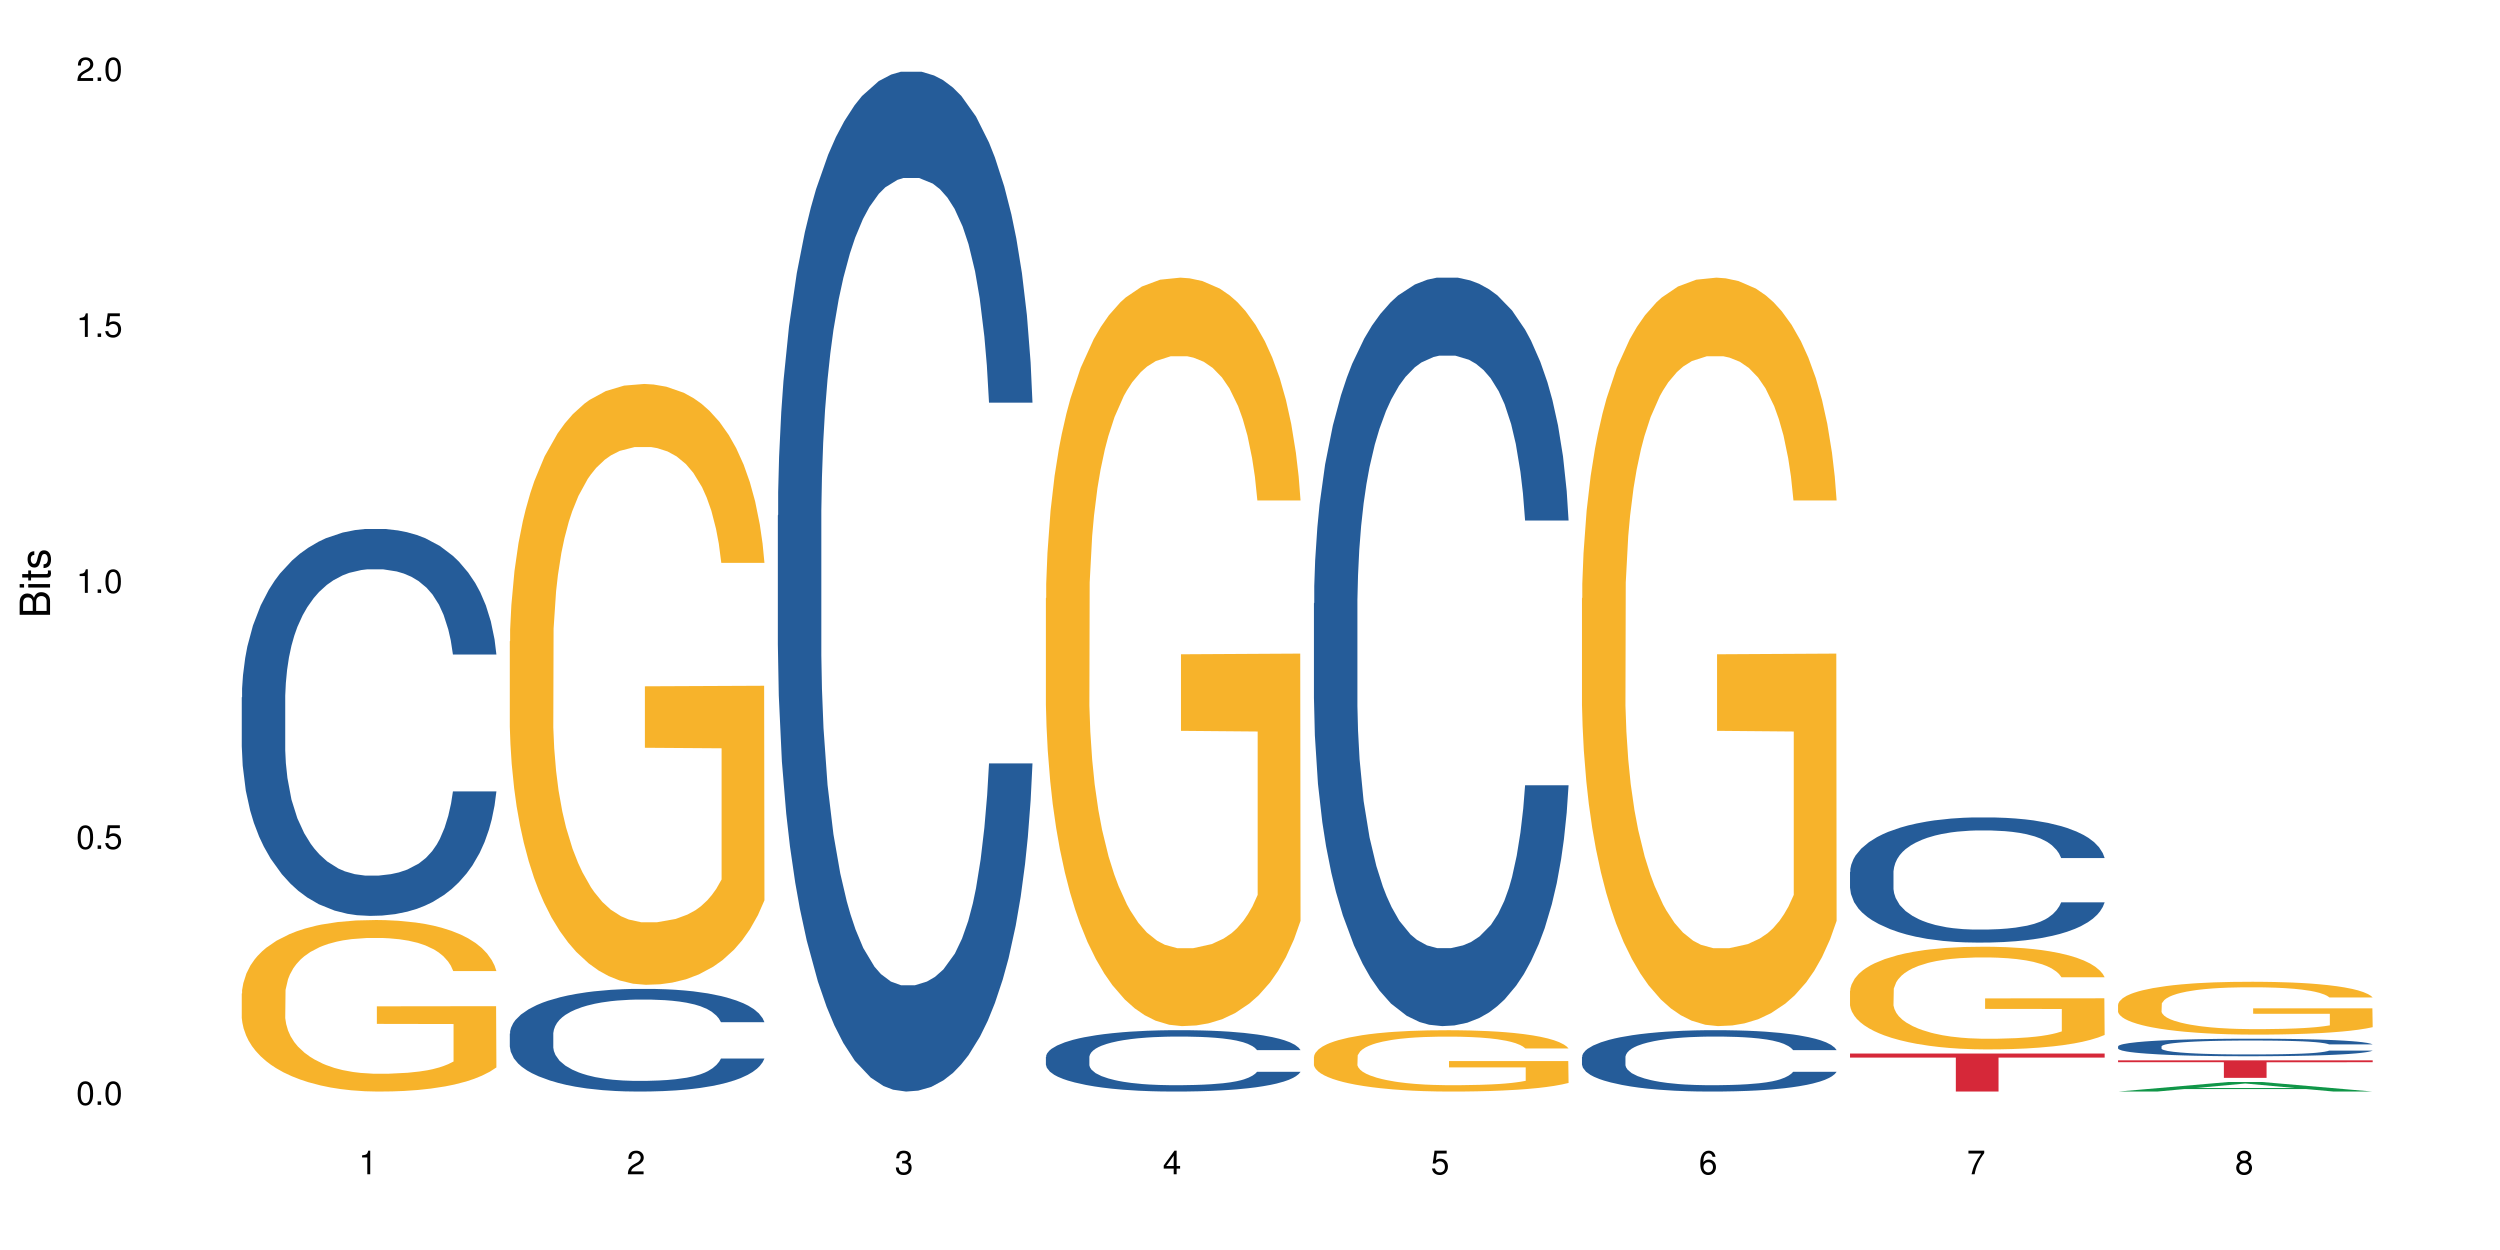 <?xml version="1.0" encoding="UTF-8"?>
<svg xmlns="http://www.w3.org/2000/svg" xmlns:xlink="http://www.w3.org/1999/xlink" width="720pt" height="360pt" viewBox="0 0 720 360" version="1.1">
<defs>
<g>
<symbol overflow="visible" id="glyph0-0">
<path style="stroke:none;" d=""/>
</symbol>
<symbol overflow="visible" id="glyph0-1">
<path style="stroke:none;" d="M 2.641 -6.797 C 2 -6.797 1.422 -6.531 1.078 -6.047 C 0.641 -5.453 0.406 -4.547 0.406 -3.297 C 0.406 -1 1.188 0.219 2.641 0.219 C 4.078 0.219 4.859 -1 4.859 -3.234 C 4.859 -4.562 4.656 -5.438 4.203 -6.047 C 3.844 -6.531 3.281 -6.797 2.641 -6.797 Z M 2.641 -6.047 C 3.547 -6.047 4 -5.125 4 -3.312 C 4 -1.375 3.562 -0.484 2.625 -0.484 C 1.734 -0.484 1.281 -1.422 1.281 -3.281 C 1.281 -5.141 1.734 -6.047 2.641 -6.047 Z M 2.641 -6.047 "/>
</symbol>
<symbol overflow="visible" id="glyph0-2">
<path style="stroke:none;" d="M 1.828 -1 L 0.828 -1 L 0.828 0 L 1.828 0 Z M 1.828 -1 "/>
</symbol>
<symbol overflow="visible" id="glyph0-3">
<path style="stroke:none;" d="M 4.562 -6.797 L 1.062 -6.797 L 0.547 -3.094 L 1.328 -3.094 C 1.719 -3.562 2.047 -3.734 2.578 -3.734 C 3.484 -3.734 4.062 -3.109 4.062 -2.094 C 4.062 -1.125 3.484 -0.531 2.578 -0.531 C 1.828 -0.531 1.375 -0.906 1.188 -1.672 L 0.328 -1.672 C 0.453 -1.109 0.547 -0.844 0.75 -0.594 C 1.125 -0.078 1.828 0.219 2.594 0.219 C 3.969 0.219 4.922 -0.781 4.922 -2.219 C 4.922 -3.562 4.031 -4.484 2.719 -4.484 C 2.25 -4.484 1.859 -4.359 1.469 -4.062 L 1.734 -5.969 L 4.562 -5.969 Z M 4.562 -6.797 "/>
</symbol>
<symbol overflow="visible" id="glyph0-4">
<path style="stroke:none;" d="M 2.484 -4.844 L 2.484 0 L 3.328 0 L 3.328 -6.797 L 2.766 -6.797 C 2.469 -5.75 2.281 -5.609 0.984 -5.453 L 0.984 -4.844 Z M 2.484 -4.844 "/>
</symbol>
<symbol overflow="visible" id="glyph0-5">
<path style="stroke:none;" d="M 4.859 -0.828 L 1.281 -0.828 C 1.359 -1.391 1.672 -1.75 2.5 -2.234 L 3.469 -2.75 C 4.406 -3.266 4.906 -3.969 4.906 -4.812 C 4.906 -5.375 4.672 -5.906 4.266 -6.266 C 3.859 -6.625 3.375 -6.797 2.719 -6.797 C 1.859 -6.797 1.219 -6.5 0.844 -5.922 C 0.609 -5.562 0.5 -5.125 0.484 -4.438 L 1.328 -4.438 C 1.359 -4.906 1.406 -5.188 1.531 -5.406 C 1.75 -5.812 2.188 -6.062 2.703 -6.062 C 3.469 -6.062 4.031 -5.516 4.031 -4.781 C 4.031 -4.25 3.719 -3.797 3.125 -3.438 L 2.234 -2.938 C 0.812 -2.141 0.406 -1.5 0.328 0 L 4.859 0 Z M 4.859 -0.828 "/>
</symbol>
<symbol overflow="visible" id="glyph0-6">
<path style="stroke:none;" d="M 2.125 -3.125 L 2.578 -3.125 C 3.516 -3.125 3.984 -2.703 3.984 -1.891 C 3.984 -1.031 3.469 -0.531 2.578 -0.531 C 1.656 -0.531 1.203 -0.984 1.156 -1.969 L 0.312 -1.969 C 0.344 -1.422 0.438 -1.078 0.609 -0.766 C 0.953 -0.109 1.625 0.219 2.547 0.219 C 3.953 0.219 4.859 -0.609 4.859 -1.906 C 4.859 -2.766 4.516 -3.25 3.703 -3.516 C 4.344 -3.766 4.656 -4.25 4.656 -4.938 C 4.656 -6.109 3.875 -6.797 2.578 -6.797 C 1.203 -6.797 0.484 -6.047 0.453 -4.609 L 1.297 -4.609 C 1.312 -5.016 1.344 -5.25 1.453 -5.453 C 1.641 -5.828 2.062 -6.062 2.594 -6.062 C 3.344 -6.062 3.797 -5.625 3.797 -4.906 C 3.797 -4.422 3.609 -4.141 3.25 -3.984 C 3.016 -3.891 2.719 -3.844 2.125 -3.844 Z M 2.125 -3.125 "/>
</symbol>
<symbol overflow="visible" id="glyph0-7">
<path style="stroke:none;" d="M 3.141 -1.625 L 3.141 0 L 3.984 0 L 3.984 -1.625 L 4.984 -1.625 L 4.984 -2.391 L 3.984 -2.391 L 3.984 -6.797 L 3.359 -6.797 L 0.266 -2.516 L 0.266 -1.625 Z M 3.141 -2.391 L 1 -2.391 L 3.141 -5.359 Z M 3.141 -2.391 "/>
</symbol>
<symbol overflow="visible" id="glyph0-8">
<path style="stroke:none;" d="M 4.781 -5.031 C 4.609 -6.141 3.891 -6.797 2.844 -6.797 C 2.094 -6.797 1.422 -6.438 1.031 -5.828 C 0.609 -5.172 0.406 -4.344 0.406 -3.094 C 0.406 -1.953 0.578 -1.234 0.984 -0.625 C 1.359 -0.078 1.953 0.219 2.703 0.219 C 3.984 0.219 4.922 -0.734 4.922 -2.078 C 4.922 -3.344 4.062 -4.234 2.844 -4.234 C 2.172 -4.234 1.641 -3.969 1.281 -3.469 C 1.281 -5.125 1.828 -6.047 2.797 -6.047 C 3.391 -6.047 3.797 -5.672 3.938 -5.031 Z M 2.734 -3.484 C 3.547 -3.484 4.062 -2.922 4.062 -2 C 4.062 -1.156 3.484 -0.531 2.703 -0.531 C 1.922 -0.531 1.328 -1.188 1.328 -2.047 C 1.328 -2.891 1.906 -3.484 2.734 -3.484 Z M 2.734 -3.484 "/>
</symbol>
<symbol overflow="visible" id="glyph0-9">
<path style="stroke:none;" d="M 4.984 -6.797 L 0.438 -6.797 L 0.438 -5.969 L 4.109 -5.969 C 2.5 -3.656 1.828 -2.234 1.328 0 L 2.219 0 C 2.594 -2.172 3.453 -4.047 4.984 -6.094 Z M 4.984 -6.797 "/>
</symbol>
<symbol overflow="visible" id="glyph0-10">
<path style="stroke:none;" d="M 3.75 -3.578 C 4.453 -4 4.688 -4.344 4.688 -4.984 C 4.688 -6.047 3.844 -6.797 2.641 -6.797 C 1.438 -6.797 0.594 -6.047 0.594 -4.984 C 0.594 -4.359 0.828 -4.016 1.516 -3.578 C 0.734 -3.203 0.359 -2.641 0.359 -1.891 C 0.359 -0.641 1.297 0.219 2.641 0.219 C 3.984 0.219 4.922 -0.641 4.922 -1.875 C 4.922 -2.641 4.531 -3.203 3.75 -3.578 Z M 2.641 -6.047 C 3.359 -6.047 3.812 -5.625 3.812 -4.969 C 3.812 -4.344 3.344 -3.922 2.641 -3.922 C 1.922 -3.922 1.453 -4.344 1.453 -4.984 C 1.453 -5.625 1.922 -6.047 2.641 -6.047 Z M 2.641 -3.203 C 3.484 -3.203 4.062 -2.672 4.062 -1.875 C 4.062 -1.062 3.484 -0.531 2.625 -0.531 C 1.797 -0.531 1.219 -1.078 1.219 -1.875 C 1.219 -2.672 1.797 -3.203 2.641 -3.203 Z M 2.641 -3.203 "/>
</symbol>
<symbol overflow="visible" id="glyph1-0">
<path style="stroke:none;" d=""/>
</symbol>
<symbol overflow="visible" id="glyph1-1">
<path style="stroke:none;" d="M 0 -0.953 L 0 -4.891 C 0 -5.719 -0.234 -6.344 -0.734 -6.797 C -1.188 -7.234 -1.812 -7.469 -2.5 -7.469 C -3.547 -7.469 -4.188 -7 -4.625 -5.875 C -4.984 -6.672 -5.641 -7.094 -6.531 -7.094 C -7.156 -7.094 -7.734 -6.859 -8.141 -6.391 C -8.562 -5.938 -8.75 -5.344 -8.75 -4.5 L -8.75 -0.953 Z M -4.984 -2.062 L -7.766 -2.062 L -7.766 -4.219 C -7.766 -4.844 -7.688 -5.203 -7.453 -5.5 C -7.219 -5.812 -6.859 -5.969 -6.375 -5.969 C -5.906 -5.969 -5.531 -5.812 -5.297 -5.5 C -5.062 -5.203 -4.984 -4.844 -4.984 -4.219 Z M -0.984 -2.062 L -4 -2.062 L -4 -4.781 C -4 -5.328 -3.859 -5.688 -3.578 -5.953 C -3.297 -6.219 -2.922 -6.359 -2.484 -6.359 C -2.062 -6.359 -1.688 -6.219 -1.406 -5.953 C -1.109 -5.688 -0.984 -5.328 -0.984 -4.781 Z M -0.984 -2.062 "/>
</symbol>
<symbol overflow="visible" id="glyph1-2">
<path style="stroke:none;" d="M -6.281 -1.797 L -6.281 -0.797 L 0 -0.797 L 0 -1.797 Z M -8.75 -1.797 L -8.75 -0.797 L -7.484 -0.797 L -7.484 -1.797 Z M -8.75 -1.797 "/>
</symbol>
<symbol overflow="visible" id="glyph1-3">
<path style="stroke:none;" d="M -6.281 -3.047 L -6.281 -2.016 L -8.016 -2.016 L -8.016 -1.016 L -6.281 -1.016 L -6.281 -0.172 L -5.469 -0.172 L -5.469 -1.016 L -0.719 -1.016 C -0.078 -1.016 0.281 -1.453 0.281 -2.234 C 0.281 -2.469 0.25 -2.719 0.188 -3.047 L -0.641 -3.047 C -0.609 -2.922 -0.594 -2.766 -0.594 -2.562 C -0.594 -2.141 -0.719 -2.016 -1.156 -2.016 L -5.469 -2.016 L -5.469 -3.047 Z M -6.281 -3.047 "/>
</symbol>
<symbol overflow="visible" id="glyph1-4">
<path style="stroke:none;" d="M -4.531 -5.25 C -5.766 -5.25 -6.469 -4.422 -6.469 -2.969 C -6.469 -1.516 -5.719 -0.562 -4.547 -0.562 C -3.562 -0.562 -3.094 -1.062 -2.734 -2.562 L -2.516 -3.484 C -2.344 -4.188 -2.094 -4.469 -1.625 -4.469 C -1.047 -4.469 -0.641 -3.875 -0.641 -3 C -0.641 -2.453 -0.797 -2 -1.062 -1.75 C -1.25 -1.594 -1.422 -1.531 -1.875 -1.469 L -1.875 -0.406 C -0.422 -0.453 0.281 -1.266 0.281 -2.922 C 0.281 -4.5 -0.5 -5.516 -1.719 -5.516 C -2.656 -5.516 -3.172 -4.984 -3.469 -3.734 L -3.703 -2.766 C -3.891 -1.953 -4.156 -1.609 -4.594 -1.609 C -5.172 -1.609 -5.547 -2.125 -5.547 -2.938 C -5.547 -3.75 -5.203 -4.172 -4.531 -4.203 Z M -4.531 -5.25 "/>
</symbol>
</g>
</defs>
<g id="surface18636">
<rect x="0" y="0" width="720" height="360" style="fill:rgb(100%,100%,100%);fill-opacity:1;stroke:none;"/>
<path style=" stroke:none;fill-rule:nonzero;fill:rgb(14.51%,36.078%,60%);fill-opacity:1;" d="M 69.629 200.836 L 69.719 200.734 L 69.719 198.289 L 69.988 194.422 L 70.613 189.531 L 71.238 186.172 L 72.848 180.16 L 75.086 174.355 L 77.41 169.875 L 79.109 167.227 L 80.629 165.188 L 84.117 161.422 L 86.355 159.484 L 88.77 157.754 L 91.719 156.023 L 93.867 155.004 L 98.695 153.375 L 102.273 152.66 L 105.047 152.355 L 111.039 152.355 L 114.613 152.762 L 117.207 153.273 L 120.07 154.086 L 122.484 155.004 L 126.688 157.246 L 130.445 160.098 L 132.145 161.727 L 134.828 164.883 L 136.883 167.938 L 138.316 170.586 L 139.926 174.355 L 141.355 178.938 L 142.43 184.133 L 142.965 188.512 L 130.445 188.512 L 129.82 184.438 L 129.102 181.281 L 127.762 177.105 L 126.422 174.152 L 124.543 171.199 L 122.844 169.262 L 120.516 167.328 L 118.461 166.105 L 116.312 165.188 L 114.258 164.578 L 110.32 163.965 L 105.762 163.965 L 104.062 164.172 L 100.574 164.984 L 98.695 165.699 L 96.012 167.125 L 94.133 168.449 L 91.898 170.484 L 90.379 172.215 L 88.5 174.863 L 87.16 177.207 L 85.637 180.566 L 84.742 183.113 L 83.938 185.965 L 83.223 189.328 L 82.688 192.891 L 82.328 196.66 L 82.148 200.328 L 82.148 216.113 L 82.328 219.781 L 82.777 224.059 L 83.938 230.27 L 85.637 235.668 L 87.605 239.949 L 89.484 243.004 L 90.559 244.43 L 91.988 246.059 L 94.223 248.094 L 97.445 250.133 L 99.32 250.945 L 102.184 251.762 L 105.137 252.168 L 109.07 252.168 L 112.559 251.762 L 114.883 251.254 L 117.297 250.438 L 120.605 248.707 L 122.664 247.078 L 124.453 245.141 L 125.793 243.207 L 126.688 241.578 L 128.031 238.418 L 129.102 234.957 L 129.906 231.391 L 130.445 227.93 L 142.965 227.93 L 142.43 232.004 L 141.625 235.977 L 140.82 238.93 L 139.566 242.492 L 138.137 245.652 L 136.078 249.215 L 134.379 251.559 L 132.145 254.105 L 130.086 256.039 L 127.852 257.77 L 124.543 259.809 L 122.395 260.828 L 120.07 261.742 L 117.297 262.559 L 113.809 263.27 L 110.055 263.68 L 106.566 263.781 L 102.809 263.578 L 100.035 263.168 L 96.371 262.254 L 91.809 260.418 L 88.5 258.484 L 85.906 256.551 L 83.672 254.512 L 81.168 251.762 L 77.945 247.281 L 75.98 243.816 L 74.637 240.965 L 73.117 236.992 L 72.043 233.43 L 70.793 227.727 L 69.898 220.492 L 69.629 214.891 Z M 69.629 200.836 "/>
<path style=" stroke:none;fill-rule:nonzero;fill:rgb(96.863%,70.196%,16.863%);fill-opacity:1;" d="M 69.629 286.125 L 69.719 286.078 L 69.719 285.176 L 70.078 283.145 L 70.973 280.348 L 72.133 278.047 L 73.387 276.242 L 74.191 275.293 L 75.531 273.941 L 76.695 272.945 L 79.645 270.918 L 83.402 269.02 L 85.461 268.207 L 87.785 267.441 L 91.094 266.586 L 92.613 266.27 L 97.266 265.547 L 102.543 265.094 L 108.355 264.961 L 111.039 265.004 L 114.703 265.184 L 119.711 265.684 L 122.574 266.133 L 124.809 266.586 L 127.137 267.172 L 129.996 268.074 L 132.68 269.156 L 134.828 270.238 L 136.973 271.594 L 138.762 273.035 L 140.281 274.617 L 141.625 276.512 L 142.43 278.09 L 142.965 279.672 L 130.535 279.672 L 129.82 278.09 L 129.016 276.871 L 127.672 275.383 L 126.332 274.301 L 124.988 273.441 L 122.484 272.27 L 120.34 271.547 L 117.656 270.918 L 115.062 270.512 L 112.109 270.238 L 110.32 270.148 L 105.582 270.148 L 101.289 270.465 L 98.785 270.824 L 96.996 271.188 L 94.492 271.863 L 92.973 272.406 L 92.078 272.766 L 89.395 274.164 L 87.605 275.43 L 86.621 276.285 L 85.371 277.641 L 84.477 278.859 L 83.492 280.664 L 82.953 282.016 L 82.238 285.086 L 82.148 293.207 L 82.418 294.922 L 82.953 296.773 L 83.672 298.398 L 84.742 300.113 L 85.816 301.422 L 87.695 303.18 L 89.305 304.352 L 90.559 305.121 L 92.973 306.34 L 93.957 306.746 L 96.281 307.559 L 98.695 308.188 L 101.648 308.73 L 103.883 309 L 107.461 309.227 L 112.02 309.227 L 117.387 308.957 L 120.785 308.594 L 123.109 308.234 L 124.633 307.918 L 126.508 307.422 L 127.852 306.969 L 129.102 306.473 L 130.625 305.707 L 130.625 294.922 L 108.535 294.879 L 108.535 289.824 L 142.875 289.777 L 142.965 307.422 L 141.086 308.641 L 138.762 309.812 L 136.527 310.715 L 134.199 311.484 L 130.891 312.34 L 128.207 312.883 L 124.094 313.512 L 120.34 313.918 L 116.402 314.191 L 112.914 314.324 L 108.801 314.371 L 105.137 314.281 L 101.199 314.008 L 98.07 313.648 L 95.207 313.199 L 92.344 312.609 L 88.77 311.664 L 86.441 310.895 L 84.027 309.949 L 81.613 308.82 L 79.469 307.602 L 78.035 306.656 L 76.605 305.57 L 75.086 304.219 L 73.652 302.684 L 72.582 301.285 L 71.598 299.707 L 70.883 298.215 L 70.164 296.188 L 69.809 294.562 L 69.629 293.164 Z M 69.629 286.125 "/>
<path style=" stroke:none;fill-rule:nonzero;fill:rgb(14.51%,36.078%,60%);fill-opacity:1;" d="M 146.824 297.668 L 146.914 297.641 L 146.914 296.992 L 147.184 295.965 L 147.809 294.668 L 148.434 293.777 L 150.043 292.184 L 152.281 290.641 L 154.605 289.453 L 156.305 288.75 L 157.824 288.211 L 161.312 287.211 L 163.551 286.695 L 165.965 286.238 L 168.914 285.777 L 171.062 285.508 L 175.891 285.074 L 179.469 284.887 L 182.242 284.805 L 188.234 284.805 L 191.812 284.914 L 194.406 285.047 L 197.266 285.266 L 199.68 285.508 L 203.883 286.102 L 207.641 286.859 L 209.34 287.293 L 212.023 288.129 L 214.078 288.941 L 215.512 289.641 L 217.121 290.641 L 218.551 291.859 L 219.625 293.238 L 220.16 294.398 L 207.641 294.398 L 207.016 293.316 L 206.301 292.48 L 204.957 291.371 L 203.617 290.59 L 201.738 289.805 L 200.039 289.289 L 197.715 288.777 L 195.656 288.453 L 193.512 288.211 L 191.453 288.047 L 187.52 287.887 L 182.957 287.887 L 181.258 287.941 L 177.77 288.156 L 175.891 288.344 L 173.207 288.723 L 171.332 289.074 L 169.094 289.613 L 167.574 290.074 L 165.695 290.777 L 164.355 291.398 L 162.836 292.289 L 161.941 292.965 L 161.137 293.723 L 160.418 294.613 L 159.883 295.562 L 159.523 296.562 L 159.348 297.535 L 159.348 301.723 L 159.523 302.695 L 159.973 303.832 L 161.137 305.48 L 162.836 306.91 L 164.801 308.047 L 166.68 308.859 L 167.754 309.234 L 169.184 309.668 L 171.418 310.207 L 174.641 310.75 L 176.516 310.965 L 179.379 311.18 L 182.332 311.289 L 186.266 311.289 L 189.754 311.18 L 192.078 311.047 L 194.492 310.832 L 197.805 310.371 L 199.859 309.938 L 201.648 309.426 L 202.988 308.91 L 203.883 308.48 L 205.227 307.641 L 206.301 306.723 L 207.105 305.777 L 207.641 304.859 L 220.16 304.859 L 219.625 305.938 L 218.82 306.992 L 218.016 307.777 L 216.762 308.723 L 215.332 309.559 L 213.273 310.508 L 211.574 311.129 L 209.34 311.805 L 207.281 312.316 L 205.047 312.777 L 201.738 313.316 L 199.59 313.586 L 197.266 313.832 L 194.492 314.047 L 191.004 314.234 L 187.25 314.344 L 183.762 314.371 L 180.004 314.316 L 177.234 314.207 L 173.566 313.965 L 169.004 313.48 L 165.695 312.965 L 163.102 312.453 L 160.867 311.91 L 158.363 311.18 L 155.145 309.992 L 153.176 309.074 L 151.832 308.316 L 150.312 307.262 L 149.238 306.316 L 147.988 304.805 L 147.094 302.887 L 146.824 301.398 Z M 146.824 297.668 "/>
<path style=" stroke:none;fill-rule:nonzero;fill:rgb(96.863%,70.196%,16.863%);fill-opacity:1;" d="M 146.824 184.695 L 146.914 184.539 L 146.914 181.379 L 147.273 174.266 L 148.168 164.469 L 149.328 156.41 L 150.582 150.09 L 151.387 146.77 L 152.727 142.027 L 153.891 138.551 L 156.844 131.441 L 160.598 124.805 L 162.656 121.957 L 164.98 119.273 L 168.289 116.27 L 169.809 115.164 L 174.461 112.633 L 179.738 111.055 L 185.551 110.578 L 188.234 110.738 L 191.898 111.371 L 196.91 113.109 L 199.77 114.688 L 202.008 116.27 L 204.332 118.324 L 207.195 121.484 L 209.875 125.277 L 212.023 129.07 L 214.168 133.812 L 215.957 138.867 L 217.477 144.398 L 218.82 151.035 L 219.625 156.566 L 220.16 162.098 L 207.73 162.098 L 207.016 156.566 L 206.211 152.301 L 204.867 147.086 L 203.527 143.293 L 202.184 140.289 L 199.68 136.18 L 197.535 133.652 L 194.852 131.441 L 192.258 130.02 L 189.305 129.07 L 187.52 128.754 L 182.777 128.754 L 178.484 129.859 L 175.98 131.125 L 174.191 132.387 L 171.688 134.758 L 170.168 136.656 L 169.273 137.918 L 166.59 142.82 L 164.801 147.242 L 163.816 150.246 L 162.566 154.988 L 161.672 159.254 L 160.688 165.574 L 160.152 170.316 L 159.434 181.062 L 159.348 209.508 L 159.613 215.512 L 160.152 221.992 L 160.867 227.684 L 161.941 233.688 L 163.012 238.27 L 164.891 244.434 L 166.5 248.543 L 167.754 251.23 L 170.168 255.496 L 171.152 256.918 L 173.477 259.762 L 175.891 261.977 L 178.844 263.871 L 181.078 264.82 L 184.656 265.609 L 189.219 265.609 L 194.582 264.66 L 197.98 263.398 L 200.309 262.133 L 201.828 261.027 L 203.707 259.289 L 205.047 257.707 L 206.301 255.969 L 207.82 253.281 L 207.82 215.512 L 185.73 215.355 L 185.73 197.656 L 220.07 197.496 L 220.16 259.289 L 218.285 263.555 L 215.957 267.664 L 213.723 270.824 L 211.398 273.512 L 208.086 276.516 L 205.406 278.41 L 201.289 280.621 L 197.535 282.043 L 193.598 282.992 L 190.113 283.469 L 185.996 283.625 L 182.332 283.309 L 178.395 282.359 L 175.266 281.098 L 172.402 279.516 L 169.543 277.461 L 165.965 274.145 L 163.641 271.457 L 161.223 268.137 L 158.809 264.188 L 156.664 259.922 L 155.23 256.602 L 153.801 252.809 L 152.281 248.066 L 150.852 242.695 L 149.777 237.797 L 148.793 232.266 L 148.078 227.051 L 147.363 219.938 L 147.004 214.25 L 146.824 209.352 Z M 146.824 184.695 "/>
<path style=" stroke:none;fill-rule:nonzero;fill:rgb(14.51%,36.078%,60%);fill-opacity:1;" d="M 224.02 148.457 L 224.109 148.188 L 224.109 141.742 L 224.379 131.543 L 225.004 118.656 L 225.633 109.797 L 227.242 93.957 L 229.477 78.652 L 231.801 66.84 L 233.5 59.859 L 235.023 54.492 L 238.508 44.559 L 240.746 39.457 L 243.16 34.891 L 246.113 30.328 L 248.258 27.645 L 253.086 23.348 L 256.664 21.469 L 259.438 20.664 L 265.43 20.664 L 269.008 21.738 L 271.602 23.078 L 274.461 25.227 L 276.875 27.645 L 281.082 33.551 L 284.836 41.066 L 286.535 45.363 L 289.219 53.684 L 291.277 61.738 L 292.707 68.719 L 294.316 78.652 L 295.746 90.734 L 296.82 104.426 L 297.355 115.969 L 284.836 115.969 L 284.211 105.23 L 283.496 96.91 L 282.152 85.902 L 280.812 78.117 L 278.934 70.332 L 277.234 65.23 L 274.91 60.129 L 272.852 56.906 L 270.707 54.492 L 268.648 52.879 L 264.715 51.27 L 260.152 51.27 L 258.453 51.805 L 254.965 53.953 L 253.086 55.832 L 250.406 59.59 L 248.527 63.082 L 246.289 68.449 L 244.77 73.016 L 242.891 79.996 L 241.551 86.172 L 240.031 95.031 L 239.137 101.742 L 238.332 109.258 L 237.613 118.117 L 237.078 127.516 L 236.723 137.449 L 236.543 147.113 L 236.543 188.727 L 236.723 198.391 L 237.168 209.668 L 238.332 226.043 L 240.031 240.273 L 241.996 251.547 L 243.875 259.602 L 244.949 263.359 L 246.379 267.656 L 248.617 273.027 L 251.836 278.395 L 253.715 280.543 L 256.574 282.691 L 259.527 283.766 L 263.461 283.766 L 266.949 282.691 L 269.273 281.348 L 271.691 279.199 L 275 274.637 L 277.055 270.34 L 278.844 265.242 L 280.188 260.141 L 281.082 255.844 L 282.422 247.52 L 283.496 238.395 L 284.301 228.996 L 284.836 219.867 L 297.355 219.867 L 296.82 230.609 L 296.016 241.078 L 295.211 248.863 L 293.957 258.262 L 292.527 266.582 L 290.473 275.98 L 288.773 282.152 L 286.535 288.867 L 284.48 293.969 L 282.242 298.531 L 278.934 303.898 L 276.789 306.586 L 274.461 309 L 271.691 311.148 L 268.203 313.027 L 264.445 314.102 L 260.957 314.371 L 257.203 313.832 L 254.43 312.762 L 250.762 310.344 L 246.199 305.512 L 242.891 300.41 L 240.297 295.309 L 238.062 289.941 L 235.559 282.691 L 232.34 270.879 L 230.371 261.75 L 229.031 254.234 L 227.508 243.762 L 226.438 234.367 L 225.184 219.332 L 224.289 200.27 L 224.02 185.504 Z M 224.02 148.457 "/>
<path style=" stroke:none;fill-rule:nonzero;fill:rgb(14.51%,36.078%,60%);fill-opacity:1;" d="M 301.219 304.391 L 301.305 304.375 L 301.305 303.988 L 301.574 303.371 L 302.199 302.598 L 302.828 302.066 L 304.438 301.113 L 306.672 300.191 L 308.996 299.48 L 310.695 299.062 L 312.219 298.738 L 315.707 298.141 L 317.941 297.832 L 320.355 297.559 L 323.309 297.285 L 325.453 297.121 L 330.285 296.863 L 333.859 296.75 L 336.633 296.703 L 342.625 296.703 L 346.203 296.77 L 348.797 296.848 L 351.656 296.977 L 354.074 297.121 L 358.277 297.477 L 362.031 297.93 L 363.73 298.188 L 366.414 298.691 L 368.473 299.176 L 369.902 299.594 L 371.512 300.191 L 372.945 300.918 L 374.016 301.742 L 374.555 302.438 L 362.031 302.438 L 361.406 301.789 L 360.691 301.289 L 359.348 300.629 L 358.008 300.16 L 356.129 299.691 L 354.43 299.383 L 352.105 299.078 L 350.047 298.883 L 347.902 298.738 L 345.844 298.641 L 341.91 298.543 L 337.348 298.543 L 335.648 298.578 L 332.16 298.707 L 330.285 298.82 L 327.602 299.043 L 325.723 299.254 L 323.484 299.578 L 321.965 299.852 L 320.086 300.273 L 318.746 300.645 L 317.227 301.176 L 316.332 301.582 L 315.527 302.031 L 314.812 302.566 L 314.273 303.129 L 313.918 303.727 L 313.738 304.309 L 313.738 306.812 L 313.918 307.395 L 314.363 308.074 L 315.527 309.059 L 317.227 309.914 L 319.195 310.59 L 321.07 311.074 L 322.145 311.301 L 323.574 311.562 L 325.812 311.883 L 329.031 312.207 L 330.91 312.336 L 333.77 312.465 L 336.723 312.531 L 340.656 312.531 L 344.145 312.465 L 346.473 312.383 L 348.887 312.254 L 352.195 311.98 L 354.25 311.723 L 356.039 311.414 L 357.383 311.109 L 358.277 310.852 L 359.617 310.348 L 360.691 309.801 L 361.496 309.234 L 362.031 308.688 L 374.555 308.688 L 374.016 309.332 L 373.211 309.961 L 372.406 310.43 L 371.156 310.996 L 369.723 311.496 L 367.668 312.062 L 365.969 312.434 L 363.73 312.836 L 361.676 313.145 L 359.438 313.418 L 356.129 313.742 L 353.984 313.902 L 351.656 314.047 L 348.887 314.176 L 345.398 314.289 L 341.641 314.355 L 338.152 314.371 L 334.398 314.34 L 331.625 314.273 L 327.957 314.129 L 323.398 313.836 L 320.086 313.531 L 317.496 313.223 L 315.258 312.902 L 312.754 312.465 L 309.535 311.754 L 307.566 311.207 L 306.227 310.754 L 304.707 310.125 L 303.633 309.559 L 302.379 308.652 L 301.484 307.508 L 301.219 306.617 Z M 301.219 304.391 "/>
<path style=" stroke:none;fill-rule:nonzero;fill:rgb(96.863%,70.196%,16.863%);fill-opacity:1;" d="M 301.219 172.289 L 301.305 172.094 L 301.305 168.156 L 301.664 159.297 L 302.559 147.09 L 303.723 137.051 L 304.973 129.176 L 305.777 125.043 L 307.121 119.137 L 308.281 114.805 L 311.234 105.945 L 314.988 97.68 L 317.047 94.137 L 319.371 90.789 L 322.68 87.047 L 324.203 85.672 L 328.852 82.52 L 334.129 80.551 L 339.941 79.961 L 342.625 80.16 L 346.293 80.945 L 351.301 83.113 L 354.164 85.082 L 356.398 87.047 L 358.723 89.609 L 361.586 93.547 L 364.27 98.27 L 366.414 102.996 L 368.562 108.898 L 370.352 115.199 L 371.871 122.09 L 373.211 130.359 L 374.016 137.246 L 374.555 144.137 L 362.121 144.137 L 361.406 137.246 L 360.602 131.934 L 359.262 125.438 L 357.918 120.711 L 356.578 116.973 L 354.074 111.852 L 351.926 108.703 L 349.242 105.945 L 346.648 104.176 L 343.699 102.996 L 341.91 102.602 L 337.168 102.602 L 332.875 103.98 L 330.371 105.555 L 328.586 107.129 L 326.078 110.082 L 324.559 112.445 L 323.664 114.02 L 320.98 120.121 L 319.195 125.633 L 318.211 129.375 L 316.957 135.281 L 316.062 140.594 L 315.078 148.469 L 314.543 154.375 L 313.828 167.762 L 313.738 203.195 L 314.008 210.676 L 314.543 218.75 L 315.258 225.836 L 316.332 233.316 L 317.406 239.023 L 319.281 246.703 L 320.895 251.82 L 322.145 255.168 L 324.559 260.484 L 325.543 262.254 L 327.867 265.797 L 330.285 268.555 L 333.234 270.918 L 335.469 272.098 L 339.047 273.082 L 343.609 273.082 L 348.977 271.898 L 352.375 270.324 L 354.699 268.75 L 356.219 267.371 L 358.098 265.207 L 359.438 263.238 L 360.691 261.074 L 362.211 257.727 L 362.211 210.676 L 340.121 210.48 L 340.121 188.434 L 374.465 188.234 L 374.555 265.207 L 372.676 270.523 L 370.352 275.641 L 368.113 279.578 L 365.789 282.926 L 362.48 286.664 L 359.797 289.027 L 355.684 291.785 L 351.926 293.555 L 347.992 294.734 L 344.504 295.328 L 340.391 295.523 L 336.723 295.129 L 332.789 293.949 L 329.656 292.375 L 326.797 290.406 L 323.934 287.848 L 320.355 283.711 L 318.031 280.367 L 315.617 276.23 L 313.203 271.309 L 311.055 265.996 L 309.625 261.859 L 308.191 257.137 L 306.672 251.23 L 305.242 244.535 L 304.168 238.434 L 303.184 231.543 L 302.469 225.047 L 301.754 216.188 L 301.395 209.102 L 301.219 203 Z M 301.219 172.289 "/>
<path style=" stroke:none;fill-rule:nonzero;fill:rgb(14.51%,36.078%,60%);fill-opacity:1;" d="M 378.414 173.754 L 378.504 173.555 L 378.504 168.828 L 378.77 161.34 L 379.398 151.883 L 380.023 145.379 L 381.633 133.754 L 383.867 122.523 L 386.195 113.852 L 387.895 108.73 L 389.414 104.789 L 392.902 97.5 L 395.137 93.754 L 397.551 90.406 L 400.504 87.055 L 402.648 85.086 L 407.48 81.934 L 411.055 80.555 L 413.828 79.961 L 419.82 79.961 L 423.398 80.75 L 425.992 81.734 L 428.855 83.312 L 431.27 85.086 L 435.473 89.418 L 439.227 94.938 L 440.926 98.09 L 443.609 104.199 L 445.668 110.109 L 447.098 115.23 L 448.707 122.523 L 450.141 131.391 L 451.211 141.438 L 451.75 149.91 L 439.227 149.91 L 438.602 142.031 L 437.887 135.922 L 436.547 127.844 L 435.203 122.129 L 433.324 116.414 L 431.625 112.672 L 429.301 108.926 L 427.246 106.562 L 425.098 104.789 L 423.039 103.605 L 419.105 102.426 L 414.543 102.426 L 412.844 102.82 L 409.355 104.395 L 407.48 105.773 L 404.797 108.531 L 402.918 111.094 L 400.684 115.035 L 399.16 118.383 L 397.285 123.508 L 395.941 128.039 L 394.422 134.543 L 393.527 139.469 L 392.723 144.984 L 392.008 151.488 L 391.469 158.383 L 391.113 165.676 L 390.934 172.77 L 390.934 203.309 L 391.113 210.402 L 391.559 218.68 L 392.723 230.699 L 394.422 241.141 L 396.391 249.418 L 398.266 255.328 L 399.34 258.086 L 400.773 261.238 L 403.008 265.18 L 406.227 269.121 L 408.105 270.695 L 410.969 272.273 L 413.918 273.062 L 417.855 273.062 L 421.34 272.273 L 423.668 271.289 L 426.082 269.711 L 429.391 266.363 L 431.449 263.211 L 433.234 259.465 L 434.578 255.723 L 435.473 252.57 L 436.812 246.461 L 437.887 239.762 L 438.691 232.863 L 439.227 226.164 L 451.75 226.164 L 451.211 234.047 L 450.406 241.73 L 449.602 247.445 L 448.352 254.344 L 446.918 260.449 L 444.863 267.348 L 443.164 271.879 L 440.926 276.805 L 438.871 280.547 L 436.637 283.898 L 433.324 287.84 L 431.18 289.809 L 428.855 291.582 L 426.082 293.16 L 422.594 294.539 L 418.836 295.328 L 415.348 295.523 L 411.594 295.129 L 408.82 294.34 L 405.152 292.566 L 400.594 289.02 L 397.285 285.277 L 394.691 281.535 L 392.453 277.594 L 389.949 272.273 L 386.73 263.602 L 384.762 256.902 L 383.422 251.387 L 381.902 243.703 L 380.828 236.805 L 379.574 225.77 L 378.68 211.781 L 378.414 200.945 Z M 378.414 173.754 "/>
<path style=" stroke:none;fill-rule:nonzero;fill:rgb(96.863%,70.196%,16.863%);fill-opacity:1;" d="M 378.414 304.27 L 378.504 304.254 L 378.504 303.93 L 378.859 303.207 L 379.754 302.203 L 380.918 301.383 L 382.168 300.738 L 382.973 300.398 L 384.316 299.914 L 385.477 299.559 L 388.43 298.832 L 392.188 298.156 L 394.242 297.863 L 396.566 297.59 L 399.879 297.285 L 401.398 297.172 L 406.047 296.914 L 411.324 296.75 L 417.137 296.703 L 419.82 296.719 L 423.488 296.785 L 428.496 296.961 L 431.359 297.121 L 433.594 297.285 L 435.918 297.492 L 438.781 297.816 L 441.465 298.203 L 443.609 298.59 L 445.758 299.074 L 447.547 299.59 L 449.066 300.156 L 450.406 300.832 L 451.211 301.398 L 451.75 301.965 L 439.316 301.965 L 438.602 301.398 L 437.797 300.961 L 436.457 300.43 L 435.113 300.043 L 433.773 299.738 L 431.27 299.316 L 429.121 299.059 L 426.438 298.832 L 423.848 298.688 L 420.895 298.59 L 419.105 298.559 L 414.367 298.559 L 410.074 298.672 L 407.57 298.801 L 405.781 298.93 L 403.277 299.172 L 401.754 299.367 L 400.859 299.496 L 398.18 299.996 L 396.391 300.445 L 395.406 300.754 L 394.152 301.238 L 393.258 301.672 L 392.277 302.316 L 391.738 302.801 L 391.023 303.898 L 390.934 306.805 L 391.203 307.418 L 391.738 308.078 L 392.453 308.66 L 393.527 309.273 L 394.602 309.738 L 396.48 310.371 L 398.09 310.789 L 399.34 311.062 L 401.754 311.5 L 402.738 311.645 L 405.066 311.934 L 407.48 312.16 L 410.43 312.355 L 412.668 312.449 L 416.242 312.531 L 420.805 312.531 L 426.172 312.434 L 429.57 312.305 L 431.895 312.176 L 433.414 312.062 L 435.293 311.887 L 436.637 311.723 L 437.887 311.547 L 439.406 311.273 L 439.406 307.418 L 417.316 307.402 L 417.316 305.594 L 451.66 305.578 L 451.75 311.887 L 449.871 312.32 L 447.547 312.742 L 445.309 313.062 L 442.984 313.34 L 439.676 313.645 L 436.992 313.84 L 432.879 314.062 L 429.121 314.211 L 425.188 314.305 L 421.699 314.355 L 417.586 314.371 L 413.918 314.34 L 409.984 314.242 L 406.852 314.113 L 403.992 313.949 L 401.129 313.742 L 397.551 313.402 L 395.227 313.129 L 392.812 312.789 L 390.398 312.387 L 388.25 311.949 L 386.82 311.613 L 385.391 311.223 L 383.867 310.742 L 382.438 310.191 L 381.363 309.691 L 380.379 309.125 L 379.664 308.594 L 378.949 307.867 L 378.594 307.289 L 378.414 306.789 Z M 378.414 304.27 "/>
<path style=" stroke:none;fill-rule:nonzero;fill:rgb(14.51%,36.078%,60%);fill-opacity:1;" d="M 455.609 304.391 L 455.699 304.375 L 455.699 303.988 L 455.965 303.371 L 456.594 302.598 L 457.219 302.066 L 458.828 301.113 L 461.066 300.191 L 463.391 299.48 L 465.09 299.062 L 466.609 298.738 L 470.098 298.141 L 472.332 297.832 L 474.746 297.559 L 477.699 297.285 L 479.848 297.121 L 484.676 296.863 L 488.254 296.75 L 491.023 296.703 L 497.016 296.703 L 500.594 296.77 L 503.188 296.848 L 506.051 296.977 L 508.465 297.121 L 512.668 297.477 L 516.426 297.93 L 518.125 298.188 L 520.805 298.691 L 522.863 299.176 L 524.293 299.594 L 525.906 300.191 L 527.336 300.918 L 528.41 301.742 L 528.945 302.438 L 516.426 302.438 L 515.797 301.789 L 515.082 301.289 L 513.742 300.629 L 512.398 300.16 L 510.523 299.691 L 508.824 299.383 L 506.496 299.078 L 504.441 298.883 L 502.293 298.738 L 500.238 298.641 L 496.301 298.543 L 491.742 298.543 L 490.043 298.578 L 486.555 298.707 L 484.676 298.82 L 481.992 299.043 L 480.113 299.254 L 477.879 299.578 L 476.359 299.852 L 474.48 300.273 L 473.137 300.645 L 471.617 301.176 L 470.723 301.582 L 469.918 302.031 L 469.203 302.566 L 468.668 303.129 L 468.309 303.727 L 468.129 304.309 L 468.129 306.812 L 468.309 307.395 L 468.758 308.074 L 469.918 309.059 L 471.617 309.914 L 473.586 310.59 L 475.465 311.074 L 476.535 311.301 L 477.969 311.562 L 480.203 311.883 L 483.422 312.207 L 485.301 312.336 L 488.164 312.465 L 491.113 312.531 L 495.051 312.531 L 498.539 312.465 L 500.863 312.383 L 503.277 312.254 L 506.586 311.98 L 508.645 311.723 L 510.434 311.414 L 511.773 311.109 L 512.668 310.852 L 514.008 310.348 L 515.082 309.801 L 515.887 309.234 L 516.426 308.688 L 528.945 308.688 L 528.41 309.332 L 527.605 309.961 L 526.797 310.43 L 525.547 310.996 L 524.117 311.496 L 522.059 312.062 L 520.359 312.434 L 518.125 312.836 L 516.066 313.145 L 513.832 313.418 L 510.523 313.742 L 508.375 313.902 L 506.051 314.047 L 503.277 314.176 L 499.789 314.289 L 496.035 314.355 L 492.547 314.371 L 488.789 314.34 L 486.016 314.273 L 482.352 314.129 L 477.789 313.836 L 474.48 313.531 L 471.887 313.223 L 469.648 312.902 L 467.145 312.465 L 463.926 311.754 L 461.957 311.207 L 460.617 310.754 L 459.098 310.125 L 458.023 309.559 L 456.773 308.652 L 455.879 307.508 L 455.609 306.617 Z M 455.609 304.391 "/>
<path style=" stroke:none;fill-rule:nonzero;fill:rgb(96.863%,70.196%,16.863%);fill-opacity:1;" d="M 455.609 172.289 L 455.699 172.094 L 455.699 168.156 L 456.055 159.297 L 456.949 147.09 L 458.113 137.051 L 459.367 129.176 L 460.172 125.043 L 461.512 119.137 L 462.676 114.805 L 465.625 105.945 L 469.383 97.68 L 471.438 94.137 L 473.766 90.789 L 477.074 87.047 L 478.594 85.672 L 483.246 82.52 L 488.52 80.551 L 494.336 79.961 L 497.016 80.16 L 500.684 80.945 L 505.691 83.113 L 508.555 85.082 L 510.789 87.047 L 513.117 89.609 L 515.977 93.547 L 518.66 98.27 L 520.805 102.996 L 522.953 108.898 L 524.742 115.199 L 526.262 122.09 L 527.605 130.359 L 528.41 137.246 L 528.945 144.137 L 516.516 144.137 L 515.797 137.246 L 514.992 131.934 L 513.652 125.438 L 512.309 120.711 L 510.969 116.973 L 508.465 111.852 L 506.316 108.703 L 503.637 105.945 L 501.043 104.176 L 498.09 102.996 L 496.301 102.602 L 491.562 102.602 L 487.27 103.98 L 484.766 105.555 L 482.977 107.129 L 480.473 110.082 L 478.953 112.445 L 478.059 114.02 L 475.375 120.121 L 473.586 125.633 L 472.602 129.375 L 471.348 135.281 L 470.457 140.594 L 469.473 148.469 L 468.934 154.375 L 468.219 167.762 L 468.129 203.195 L 468.398 210.676 L 468.934 218.75 L 469.648 225.836 L 470.723 233.316 L 471.797 239.023 L 473.676 246.703 L 475.285 251.82 L 476.535 255.168 L 478.953 260.484 L 479.934 262.254 L 482.262 265.797 L 484.676 268.555 L 487.625 270.918 L 489.863 272.098 L 493.441 273.082 L 498 273.082 L 503.367 271.898 L 506.766 270.324 L 509.09 268.75 L 510.609 267.371 L 512.488 265.207 L 513.832 263.238 L 515.082 261.074 L 516.602 257.727 L 516.602 210.676 L 494.512 210.48 L 494.512 188.434 L 528.855 188.234 L 528.945 265.207 L 527.066 270.523 L 524.742 275.641 L 522.508 279.578 L 520.18 282.926 L 516.871 286.664 L 514.188 289.027 L 510.074 291.785 L 506.316 293.555 L 502.383 294.734 L 498.895 295.328 L 494.781 295.523 L 491.113 295.129 L 487.18 293.949 L 484.051 292.375 L 481.188 290.406 L 478.324 287.848 L 474.746 283.711 L 472.422 280.367 L 470.008 276.23 L 467.594 271.309 L 465.445 265.996 L 464.016 261.859 L 462.586 257.137 L 461.066 251.23 L 459.633 244.535 L 458.559 238.434 L 457.578 231.543 L 456.859 225.047 L 456.145 216.188 L 455.789 209.102 L 455.609 203 Z M 455.609 172.289 "/>
<path style=" stroke:none;fill-rule:nonzero;fill:rgb(14.51%,36.078%,60%);fill-opacity:1;" d="M 532.805 251.105 L 532.895 251.074 L 532.895 250.285 L 533.164 249.031 L 533.789 247.449 L 534.414 246.363 L 536.023 244.418 L 538.262 242.539 L 540.586 241.09 L 542.285 240.234 L 543.805 239.574 L 547.293 238.355 L 549.527 237.727 L 551.945 237.168 L 554.895 236.609 L 557.043 236.277 L 561.871 235.75 L 565.449 235.52 L 568.223 235.422 L 574.215 235.422 L 577.789 235.555 L 580.383 235.719 L 583.246 235.98 L 585.66 236.277 L 589.863 237.004 L 593.621 237.926 L 595.32 238.453 L 598.004 239.473 L 600.059 240.465 L 601.492 241.32 L 603.102 242.539 L 604.531 244.023 L 605.605 245.703 L 606.141 247.121 L 593.621 247.121 L 592.996 245.801 L 592.277 244.781 L 590.938 243.43 L 589.598 242.473 L 587.719 241.52 L 586.02 240.891 L 583.691 240.266 L 581.637 239.871 L 579.488 239.574 L 577.434 239.375 L 573.496 239.18 L 568.938 239.18 L 567.238 239.242 L 563.75 239.508 L 561.871 239.738 L 559.188 240.199 L 557.309 240.629 L 555.074 241.285 L 553.555 241.848 L 551.676 242.703 L 550.336 243.461 L 548.812 244.551 L 547.918 245.375 L 547.113 246.297 L 546.398 247.383 L 545.863 248.535 L 545.504 249.758 L 545.324 250.941 L 545.324 256.051 L 545.504 257.238 L 545.953 258.621 L 547.113 260.633 L 548.812 262.379 L 550.781 263.762 L 552.66 264.75 L 553.734 265.211 L 555.164 265.738 L 557.398 266.398 L 560.617 267.059 L 562.496 267.32 L 565.359 267.586 L 568.309 267.715 L 572.246 267.715 L 575.734 267.586 L 578.059 267.418 L 580.473 267.156 L 583.781 266.598 L 585.84 266.07 L 587.629 265.441 L 588.969 264.816 L 589.863 264.289 L 591.207 263.27 L 592.277 262.148 L 593.082 260.992 L 593.621 259.875 L 606.141 259.875 L 605.605 261.191 L 604.801 262.477 L 603.996 263.434 L 602.742 264.586 L 601.312 265.605 L 599.254 266.762 L 597.555 267.52 L 595.32 268.344 L 593.262 268.969 L 591.027 269.527 L 587.719 270.188 L 585.57 270.516 L 583.246 270.812 L 580.473 271.078 L 576.984 271.309 L 573.23 271.441 L 569.742 271.473 L 565.984 271.406 L 563.211 271.277 L 559.547 270.98 L 554.984 270.387 L 551.676 269.758 L 549.082 269.133 L 546.848 268.473 L 544.344 267.586 L 541.121 266.133 L 539.156 265.016 L 537.812 264.09 L 536.293 262.805 L 535.219 261.652 L 533.969 259.809 L 533.074 257.469 L 532.805 255.656 Z M 532.805 251.105 "/>
<path style=" stroke:none;fill-rule:nonzero;fill:rgb(96.863%,70.196%,16.863%);fill-opacity:1;" d="M 532.805 285.32 L 532.895 285.293 L 532.895 284.754 L 533.254 283.539 L 534.145 281.863 L 535.309 280.484 L 536.562 279.406 L 537.367 278.84 L 538.707 278.027 L 539.871 277.434 L 542.82 276.219 L 546.578 275.082 L 548.637 274.598 L 550.961 274.137 L 554.27 273.625 L 555.789 273.438 L 560.441 273.004 L 565.715 272.734 L 571.531 272.652 L 574.215 272.68 L 577.879 272.789 L 582.887 273.086 L 585.75 273.355 L 587.984 273.625 L 590.312 273.977 L 593.172 274.516 L 595.855 275.164 L 598.004 275.812 L 600.148 276.625 L 601.938 277.488 L 603.457 278.434 L 604.801 279.566 L 605.605 280.512 L 606.141 281.457 L 593.711 281.457 L 592.996 280.512 L 592.188 279.785 L 590.848 278.891 L 589.508 278.242 L 588.164 277.73 L 585.66 277.027 L 583.516 276.598 L 580.832 276.219 L 578.238 275.977 L 575.285 275.812 L 573.496 275.758 L 568.758 275.758 L 564.465 275.949 L 561.961 276.164 L 560.172 276.379 L 557.668 276.785 L 556.148 277.109 L 555.254 277.324 L 552.57 278.164 L 550.781 278.918 L 549.797 279.434 L 548.547 280.242 L 547.652 280.973 L 546.668 282.051 L 546.129 282.863 L 545.414 284.699 L 545.324 289.562 L 545.594 290.59 L 546.129 291.695 L 546.848 292.668 L 547.918 293.695 L 548.992 294.477 L 550.871 295.531 L 552.48 296.234 L 553.734 296.691 L 556.148 297.422 L 557.133 297.664 L 559.457 298.152 L 561.871 298.531 L 564.824 298.852 L 567.059 299.016 L 570.637 299.152 L 575.195 299.152 L 580.562 298.988 L 583.961 298.773 L 586.285 298.555 L 587.809 298.367 L 589.684 298.07 L 591.027 297.801 L 592.277 297.504 L 593.801 297.043 L 593.801 290.59 L 571.707 290.562 L 571.707 287.535 L 606.051 287.508 L 606.141 298.07 L 604.262 298.801 L 601.938 299.5 L 599.703 300.043 L 597.375 300.5 L 594.066 301.016 L 591.383 301.34 L 587.27 301.715 L 583.516 301.961 L 579.578 302.121 L 576.09 302.203 L 571.977 302.23 L 568.309 302.176 L 564.375 302.016 L 561.246 301.797 L 558.383 301.527 L 555.52 301.176 L 551.945 300.609 L 549.617 300.148 L 547.203 299.582 L 544.789 298.906 L 542.645 298.18 L 541.211 297.609 L 539.781 296.961 L 538.262 296.152 L 536.828 295.234 L 535.758 294.398 L 534.773 293.453 L 534.059 292.559 L 533.34 291.344 L 532.984 290.371 L 532.805 289.535 Z M 532.805 285.32 "/>
<path style=" stroke:none;fill-rule:nonzero;fill:rgb(83.922%,15.686%,22.353%);fill-opacity:1;" d="M 532.805 303.41 L 606.141 303.41 L 606.141 304.582 L 575.578 304.594 L 575.578 314.371 L 563.281 314.371 L 563.281 304.602 L 563.102 304.582 L 532.805 304.582 Z M 532.805 303.41 "/>
<path style=" stroke:none;fill-rule:nonzero;fill:rgb(6.275%,58.824%,28.235%);fill-opacity:1;" d="M 610 314.367 L 610.078 314.367 L 641.812 311.613 L 651.449 311.613 L 683.336 314.371 L 672.133 314.371 L 664.141 313.652 L 629.117 313.652 L 621.285 314.367 L 610 314.367 L 632.488 313.352 L 660.93 313.352 L 646.746 312.062 L 646.59 312.062 L 646.434 312.07 L 632.41 313.352 L 632.488 313.352 Z M 610 314.367 "/>
<path style=" stroke:none;fill-rule:nonzero;fill:rgb(14.51%,36.078%,60%);fill-opacity:1;" d="M 610 301.348 L 610.09 301.344 L 610.09 301.23 L 610.359 301.055 L 610.984 300.836 L 611.609 300.684 L 613.219 300.41 L 615.457 300.145 L 617.781 299.941 L 619.48 299.824 L 621 299.73 L 624.488 299.559 L 626.727 299.473 L 629.141 299.395 L 632.09 299.316 L 634.238 299.27 L 639.066 299.195 L 642.645 299.164 L 645.418 299.148 L 651.41 299.148 L 654.988 299.168 L 657.578 299.191 L 660.441 299.227 L 662.855 299.27 L 667.059 299.371 L 670.816 299.5 L 672.516 299.574 L 675.199 299.715 L 677.254 299.855 L 678.688 299.977 L 680.297 300.145 L 681.727 300.355 L 682.801 300.59 L 683.336 300.789 L 670.816 300.789 L 670.191 300.605 L 669.477 300.461 L 668.133 300.27 L 666.793 300.137 L 664.914 300.004 L 663.215 299.914 L 660.891 299.828 L 658.832 299.773 L 656.688 299.73 L 654.629 299.703 L 650.695 299.676 L 646.133 299.676 L 644.434 299.684 L 640.945 299.723 L 639.066 299.754 L 636.383 299.816 L 634.508 299.879 L 632.27 299.973 L 630.75 300.051 L 628.871 300.168 L 627.531 300.277 L 626.008 300.43 L 625.117 300.543 L 624.309 300.672 L 623.594 300.824 L 623.059 300.988 L 622.699 301.156 L 622.523 301.324 L 622.523 302.039 L 622.699 302.207 L 623.148 302.398 L 624.309 302.684 L 626.008 302.926 L 627.977 303.121 L 629.855 303.258 L 630.93 303.324 L 632.359 303.398 L 634.594 303.492 L 637.816 303.582 L 639.691 303.621 L 642.555 303.656 L 645.508 303.676 L 649.441 303.676 L 652.93 303.656 L 655.254 303.633 L 657.668 303.598 L 660.977 303.52 L 663.035 303.445 L 664.824 303.355 L 666.164 303.27 L 667.059 303.195 L 668.402 303.051 L 669.477 302.895 L 670.281 302.734 L 670.816 302.574 L 683.336 302.574 L 682.801 302.762 L 681.996 302.941 L 681.191 303.074 L 679.938 303.234 L 678.508 303.379 L 676.449 303.543 L 674.75 303.648 L 672.516 303.762 L 670.457 303.852 L 668.223 303.93 L 664.914 304.023 L 662.766 304.066 L 660.441 304.109 L 657.668 304.145 L 654.18 304.18 L 650.426 304.195 L 646.938 304.203 L 643.18 304.191 L 640.41 304.176 L 636.742 304.133 L 632.18 304.051 L 628.871 303.961 L 626.277 303.875 L 624.043 303.781 L 621.539 303.656 L 618.316 303.453 L 616.352 303.297 L 615.008 303.168 L 613.488 302.988 L 612.414 302.824 L 611.164 302.566 L 610.27 302.238 L 610 301.984 Z M 610 301.348 "/>
<path style=" stroke:none;fill-rule:nonzero;fill:rgb(96.863%,70.196%,16.863%);fill-opacity:1;" d="M 610 289.266 L 610.09 289.254 L 610.09 288.977 L 610.449 288.348 L 611.344 287.488 L 612.504 286.777 L 613.758 286.223 L 614.562 285.93 L 615.902 285.512 L 617.066 285.207 L 620.016 284.582 L 623.773 284 L 625.832 283.746 L 628.156 283.512 L 631.465 283.246 L 632.984 283.148 L 637.637 282.926 L 642.914 282.789 L 648.727 282.746 L 651.41 282.762 L 655.074 282.816 L 660.086 282.969 L 662.945 283.109 L 665.184 283.246 L 667.508 283.43 L 670.367 283.707 L 673.051 284.039 L 675.199 284.375 L 677.344 284.789 L 679.133 285.234 L 680.652 285.723 L 681.996 286.305 L 682.801 286.793 L 683.336 287.277 L 670.906 287.277 L 670.191 286.793 L 669.387 286.418 L 668.043 285.957 L 666.703 285.625 L 665.359 285.359 L 662.855 285 L 660.711 284.777 L 658.027 284.582 L 655.434 284.457 L 652.48 284.375 L 650.695 284.344 L 645.953 284.344 L 641.66 284.441 L 639.156 284.555 L 637.367 284.664 L 634.863 284.875 L 633.344 285.039 L 632.449 285.152 L 629.766 285.582 L 627.977 285.973 L 626.992 286.234 L 625.742 286.652 L 624.848 287.027 L 623.863 287.586 L 623.328 288 L 622.609 288.945 L 622.523 291.449 L 622.789 291.977 L 623.328 292.547 L 624.043 293.047 L 625.117 293.578 L 626.188 293.98 L 628.066 294.52 L 629.676 294.883 L 630.93 295.121 L 633.344 295.496 L 634.328 295.621 L 636.652 295.871 L 639.066 296.066 L 642.02 296.23 L 644.254 296.316 L 647.832 296.383 L 652.395 296.383 L 657.758 296.301 L 661.156 296.191 L 663.484 296.078 L 665.004 295.98 L 666.883 295.828 L 668.223 295.688 L 669.477 295.535 L 670.996 295.301 L 670.996 291.977 L 648.906 291.965 L 648.906 290.406 L 683.246 290.395 L 683.336 295.828 L 681.457 296.203 L 679.133 296.566 L 676.898 296.844 L 674.574 297.078 L 671.262 297.344 L 668.582 297.512 L 664.465 297.703 L 660.711 297.828 L 656.773 297.914 L 653.285 297.957 L 649.172 297.969 L 645.508 297.941 L 641.57 297.859 L 638.441 297.746 L 635.578 297.609 L 632.719 297.426 L 629.141 297.137 L 626.816 296.898 L 624.398 296.605 L 621.984 296.258 L 619.84 295.883 L 618.406 295.594 L 616.977 295.258 L 615.457 294.84 L 614.027 294.367 L 612.953 293.938 L 611.969 293.449 L 611.254 292.992 L 610.539 292.367 L 610.18 291.867 L 610 291.434 Z M 610 289.266 "/>
<path style=" stroke:none;fill-rule:nonzero;fill:rgb(83.922%,15.686%,22.353%);fill-opacity:1;" d="M 610 305.383 L 683.336 305.383 L 683.336 305.922 L 652.773 305.926 L 652.773 310.434 L 640.477 310.434 L 640.477 305.93 L 640.297 305.922 L 610 305.922 Z M 610 305.383 "/>
<g style="fill:rgb(0%,0%,0%);fill-opacity:1;">
  <use xlink:href="#glyph0-1" x="21.957" y="318.198"/>
  <use xlink:href="#glyph0-2" x="27.291" y="318.198"/>
  <use xlink:href="#glyph0-1" x="29.958" y="318.198"/>
</g>
<g style="fill:rgb(0%,0%,0%);fill-opacity:1;">
  <use xlink:href="#glyph0-1" x="21.957" y="244.476"/>
  <use xlink:href="#glyph0-2" x="27.291" y="244.476"/>
  <use xlink:href="#glyph0-3" x="29.958" y="244.476"/>
</g>
<g style="fill:rgb(0%,0%,0%);fill-opacity:1;">
  <use xlink:href="#glyph0-4" x="21.957" y="170.753"/>
  <use xlink:href="#glyph0-2" x="27.291" y="170.753"/>
  <use xlink:href="#glyph0-1" x="29.958" y="170.753"/>
</g>
<g style="fill:rgb(0%,0%,0%);fill-opacity:1;">
  <use xlink:href="#glyph0-4" x="21.957" y="97.034"/>
  <use xlink:href="#glyph0-2" x="27.291" y="97.034"/>
  <use xlink:href="#glyph0-3" x="29.958" y="97.034"/>
</g>
<g style="fill:rgb(0%,0%,0%);fill-opacity:1;">
  <use xlink:href="#glyph0-5" x="21.957" y="23.312"/>
  <use xlink:href="#glyph0-2" x="27.291" y="23.312"/>
  <use xlink:href="#glyph0-1" x="29.958" y="23.312"/>
</g>
<g style="fill:rgb(0%,0%,0%);fill-opacity:1;">
  <use xlink:href="#glyph0-4" x="103.297" y="338.19"/>
</g>
<g style="fill:rgb(0%,0%,0%);fill-opacity:1;">
  <use xlink:href="#glyph0-5" x="180.492" y="338.19"/>
</g>
<g style="fill:rgb(0%,0%,0%);fill-opacity:1;">
  <use xlink:href="#glyph0-6" x="257.688" y="338.19"/>
</g>
<g style="fill:rgb(0%,0%,0%);fill-opacity:1;">
  <use xlink:href="#glyph0-7" x="334.887" y="338.19"/>
</g>
<g style="fill:rgb(0%,0%,0%);fill-opacity:1;">
  <use xlink:href="#glyph0-3" x="412.082" y="338.19"/>
</g>
<g style="fill:rgb(0%,0%,0%);fill-opacity:1;">
  <use xlink:href="#glyph0-8" x="489.277" y="338.19"/>
</g>
<g style="fill:rgb(0%,0%,0%);fill-opacity:1;">
  <use xlink:href="#glyph0-9" x="566.473" y="338.19"/>
</g>
<g style="fill:rgb(0%,0%,0%);fill-opacity:1;">
  <use xlink:href="#glyph0-10" x="643.668" y="338.19"/>
</g>
<g style="fill:rgb(0%,0%,0%);fill-opacity:1;">
  <use xlink:href="#glyph1-1" x="14.412" y="178.016"/>
  <use xlink:href="#glyph1-2" x="14.412" y="170.012"/>
  <use xlink:href="#glyph1-3" x="14.412" y="167.348"/>
  <use xlink:href="#glyph1-4" x="14.412" y="164.012"/>
</g>
</g>
</svg>

